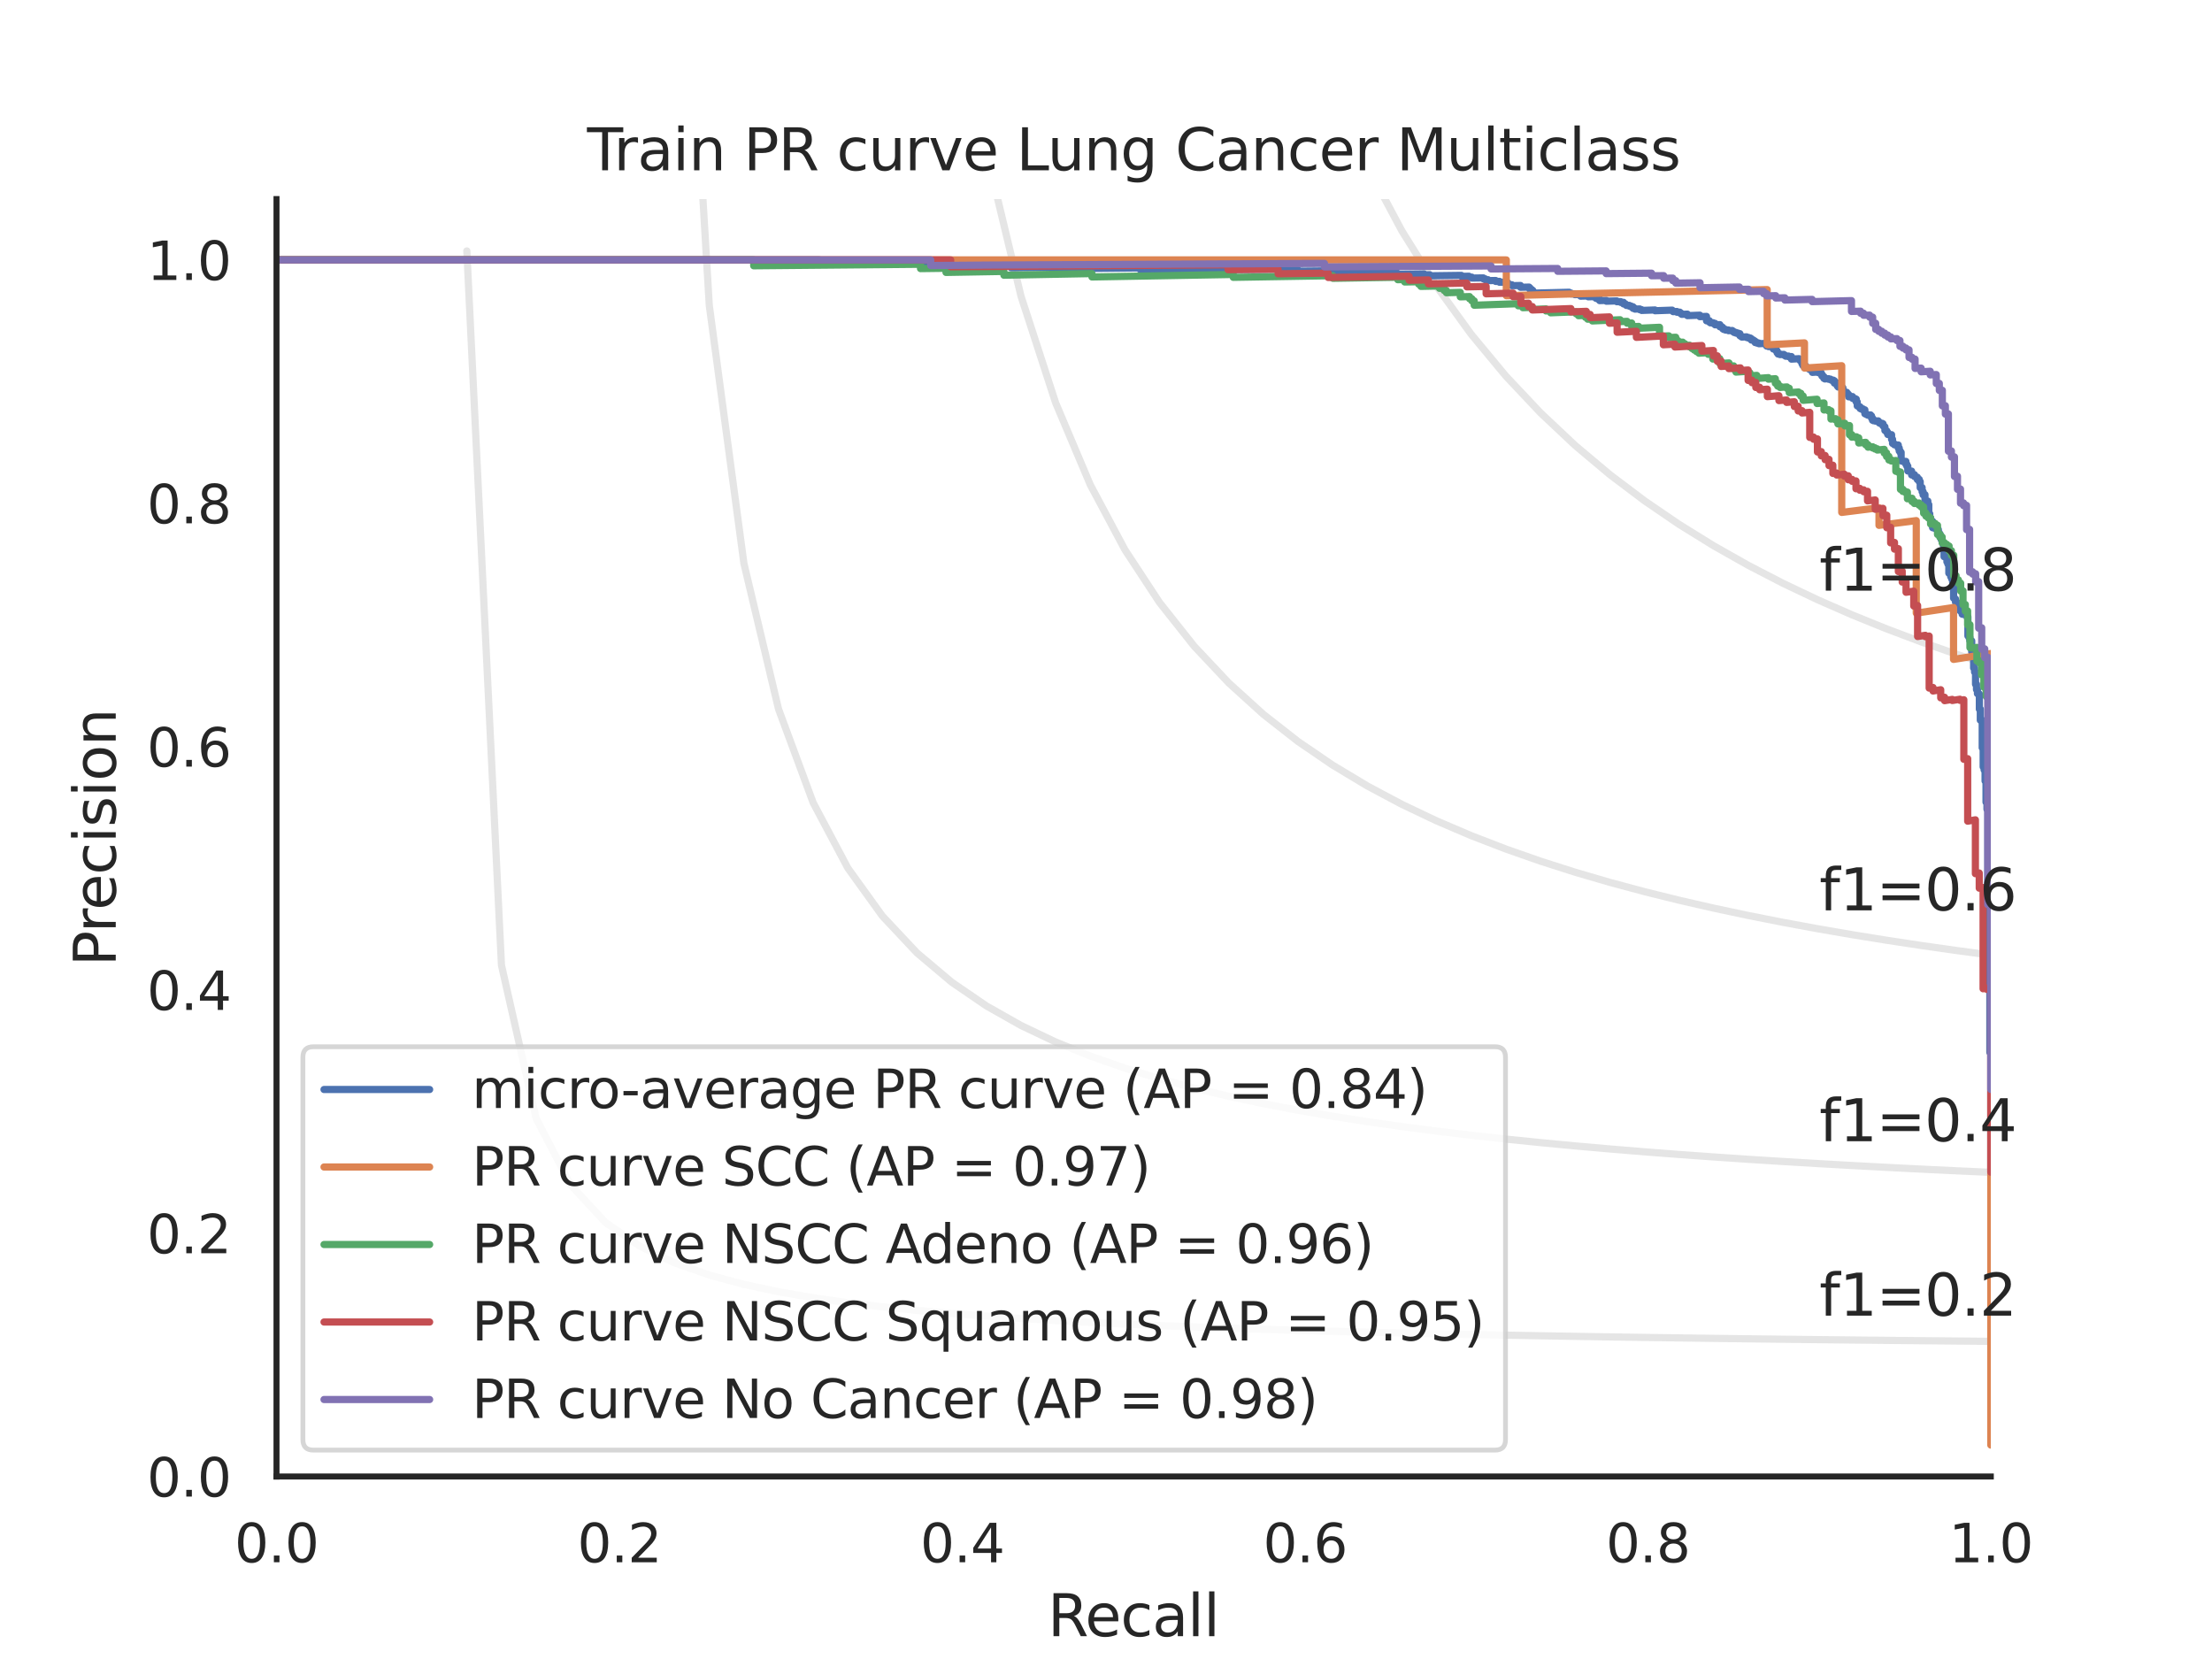 <?xml version="1.0" encoding="utf-8" standalone="no"?>
<!DOCTYPE svg PUBLIC "-//W3C//DTD SVG 1.1//EN"
  "http://www.w3.org/Graphics/SVG/1.1/DTD/svg11.dtd">
<svg xmlns:xlink="http://www.w3.org/1999/xlink" width="460.8pt" height="345.6pt" viewBox="0 0 460.8 345.6" xmlns="http://www.w3.org/2000/svg" version="1.1">
 <defs>
  <style type="text/css">*{stroke-linejoin: round; stroke-linecap: butt}</style>
 </defs>
 <g id="figure_1">
  <g id="patch_1">
   <path d="M 0 345.6 
L 460.8 345.6 
L 460.8 0 
L 0 0 
z
" style="fill: #ffffff"/>
  </g>
  <g id="axes_1">
   <g id="patch_2">
    <path d="M 57.6 307.584 
L 414.72 307.584 
L 414.72 41.472 
L 57.6 41.472 
z
" style="fill: #ffffff"/>
   </g>
   <g id="matplotlib.axis_1">
    <g id="xtick_1">
     <g id="text_1">
      <!-- 0.0 -->
      <g style="fill: #262626" transform="translate(48.853 325.442) scale(0.11 -0.11)">
       <defs>
        <path id="DejaVuSans-30" d="M 2034 4250 
Q 1547 4250 1301 3770 
Q 1056 3291 1056 2328 
Q 1056 1369 1301 889 
Q 1547 409 2034 409 
Q 2525 409 2770 889 
Q 3016 1369 3016 2328 
Q 3016 3291 2770 3770 
Q 2525 4250 2034 4250 
z
M 2034 4750 
Q 2819 4750 3233 4129 
Q 3647 3509 3647 2328 
Q 3647 1150 3233 529 
Q 2819 -91 2034 -91 
Q 1250 -91 836 529 
Q 422 1150 422 2328 
Q 422 3509 836 4129 
Q 1250 4750 2034 4750 
z
" transform="scale(0.016)"/>
        <path id="DejaVuSans-2e" d="M 684 794 
L 1344 794 
L 1344 0 
L 684 0 
L 684 794 
z
" transform="scale(0.016)"/>
       </defs>
       <use xlink:href="#DejaVuSans-30"/>
       <use xlink:href="#DejaVuSans-2e" x="63.623"/>
       <use xlink:href="#DejaVuSans-30" x="95.41"/>
      </g>
     </g>
    </g>
    <g id="xtick_2">
     <g id="text_2">
      <!-- 0.2 -->
      <g style="fill: #262626" transform="translate(120.277 325.442) scale(0.11 -0.11)">
       <defs>
        <path id="DejaVuSans-32" d="M 1228 531 
L 3431 531 
L 3431 0 
L 469 0 
L 469 531 
Q 828 903 1448 1529 
Q 2069 2156 2228 2338 
Q 2531 2678 2651 2914 
Q 2772 3150 2772 3378 
Q 2772 3750 2511 3984 
Q 2250 4219 1831 4219 
Q 1534 4219 1204 4116 
Q 875 4013 500 3803 
L 500 4441 
Q 881 4594 1212 4672 
Q 1544 4750 1819 4750 
Q 2544 4750 2975 4387 
Q 3406 4025 3406 3419 
Q 3406 3131 3298 2873 
Q 3191 2616 2906 2266 
Q 2828 2175 2409 1742 
Q 1991 1309 1228 531 
z
" transform="scale(0.016)"/>
       </defs>
       <use xlink:href="#DejaVuSans-30"/>
       <use xlink:href="#DejaVuSans-2e" x="63.623"/>
       <use xlink:href="#DejaVuSans-32" x="95.41"/>
      </g>
     </g>
    </g>
    <g id="xtick_3">
     <g id="text_3">
      <!-- 0.4 -->
      <g style="fill: #262626" transform="translate(191.701 325.442) scale(0.11 -0.11)">
       <defs>
        <path id="DejaVuSans-34" d="M 2419 4116 
L 825 1625 
L 2419 1625 
L 2419 4116 
z
M 2253 4666 
L 3047 4666 
L 3047 1625 
L 3713 1625 
L 3713 1100 
L 3047 1100 
L 3047 0 
L 2419 0 
L 2419 1100 
L 313 1100 
L 313 1709 
L 2253 4666 
z
" transform="scale(0.016)"/>
       </defs>
       <use xlink:href="#DejaVuSans-30"/>
       <use xlink:href="#DejaVuSans-2e" x="63.623"/>
       <use xlink:href="#DejaVuSans-34" x="95.41"/>
      </g>
     </g>
    </g>
    <g id="xtick_4">
     <g id="text_4">
      <!-- 0.6 -->
      <g style="fill: #262626" transform="translate(263.125 325.442) scale(0.11 -0.11)">
       <defs>
        <path id="DejaVuSans-36" d="M 2113 2584 
Q 1688 2584 1439 2293 
Q 1191 2003 1191 1497 
Q 1191 994 1439 701 
Q 1688 409 2113 409 
Q 2538 409 2786 701 
Q 3034 994 3034 1497 
Q 3034 2003 2786 2293 
Q 2538 2584 2113 2584 
z
M 3366 4563 
L 3366 3988 
Q 3128 4100 2886 4159 
Q 2644 4219 2406 4219 
Q 1781 4219 1451 3797 
Q 1122 3375 1075 2522 
Q 1259 2794 1537 2939 
Q 1816 3084 2150 3084 
Q 2853 3084 3261 2657 
Q 3669 2231 3669 1497 
Q 3669 778 3244 343 
Q 2819 -91 2113 -91 
Q 1303 -91 875 529 
Q 447 1150 447 2328 
Q 447 3434 972 4092 
Q 1497 4750 2381 4750 
Q 2619 4750 2861 4703 
Q 3103 4656 3366 4563 
z
" transform="scale(0.016)"/>
       </defs>
       <use xlink:href="#DejaVuSans-30"/>
       <use xlink:href="#DejaVuSans-2e" x="63.623"/>
       <use xlink:href="#DejaVuSans-36" x="95.41"/>
      </g>
     </g>
    </g>
    <g id="xtick_5">
     <g id="text_5">
      <!-- 0.8 -->
      <g style="fill: #262626" transform="translate(334.549 325.442) scale(0.11 -0.11)">
       <defs>
        <path id="DejaVuSans-38" d="M 2034 2216 
Q 1584 2216 1326 1975 
Q 1069 1734 1069 1313 
Q 1069 891 1326 650 
Q 1584 409 2034 409 
Q 2484 409 2743 651 
Q 3003 894 3003 1313 
Q 3003 1734 2745 1975 
Q 2488 2216 2034 2216 
z
M 1403 2484 
Q 997 2584 770 2862 
Q 544 3141 544 3541 
Q 544 4100 942 4425 
Q 1341 4750 2034 4750 
Q 2731 4750 3128 4425 
Q 3525 4100 3525 3541 
Q 3525 3141 3298 2862 
Q 3072 2584 2669 2484 
Q 3125 2378 3379 2068 
Q 3634 1759 3634 1313 
Q 3634 634 3220 271 
Q 2806 -91 2034 -91 
Q 1263 -91 848 271 
Q 434 634 434 1313 
Q 434 1759 690 2068 
Q 947 2378 1403 2484 
z
M 1172 3481 
Q 1172 3119 1398 2916 
Q 1625 2713 2034 2713 
Q 2441 2713 2670 2916 
Q 2900 3119 2900 3481 
Q 2900 3844 2670 4047 
Q 2441 4250 2034 4250 
Q 1625 4250 1398 4047 
Q 1172 3844 1172 3481 
z
" transform="scale(0.016)"/>
       </defs>
       <use xlink:href="#DejaVuSans-30"/>
       <use xlink:href="#DejaVuSans-2e" x="63.623"/>
       <use xlink:href="#DejaVuSans-38" x="95.41"/>
      </g>
     </g>
    </g>
    <g id="xtick_6">
     <g id="text_6">
      <!-- 1.0 -->
      <g style="fill: #262626" transform="translate(405.973 325.442) scale(0.11 -0.11)">
       <defs>
        <path id="DejaVuSans-31" d="M 794 531 
L 1825 531 
L 1825 4091 
L 703 3866 
L 703 4441 
L 1819 4666 
L 2450 4666 
L 2450 531 
L 3481 531 
L 3481 0 
L 794 0 
L 794 531 
z
" transform="scale(0.016)"/>
       </defs>
       <use xlink:href="#DejaVuSans-31"/>
       <use xlink:href="#DejaVuSans-2e" x="63.623"/>
       <use xlink:href="#DejaVuSans-30" x="95.41"/>
      </g>
     </g>
    </g>
    <g id="text_7">
     <!-- Recall -->
     <g style="fill: #262626" transform="translate(218.259 340.848) scale(0.12 -0.12)">
      <defs>
       <path id="DejaVuSans-52" d="M 2841 2188 
Q 3044 2119 3236 1894 
Q 3428 1669 3622 1275 
L 4263 0 
L 3584 0 
L 2988 1197 
Q 2756 1666 2539 1819 
Q 2322 1972 1947 1972 
L 1259 1972 
L 1259 0 
L 628 0 
L 628 4666 
L 2053 4666 
Q 2853 4666 3247 4331 
Q 3641 3997 3641 3322 
Q 3641 2881 3436 2590 
Q 3231 2300 2841 2188 
z
M 1259 4147 
L 1259 2491 
L 2053 2491 
Q 2509 2491 2742 2702 
Q 2975 2913 2975 3322 
Q 2975 3731 2742 3939 
Q 2509 4147 2053 4147 
L 1259 4147 
z
" transform="scale(0.016)"/>
       <path id="DejaVuSans-65" d="M 3597 1894 
L 3597 1613 
L 953 1613 
Q 991 1019 1311 708 
Q 1631 397 2203 397 
Q 2534 397 2845 478 
Q 3156 559 3463 722 
L 3463 178 
Q 3153 47 2828 -22 
Q 2503 -91 2169 -91 
Q 1331 -91 842 396 
Q 353 884 353 1716 
Q 353 2575 817 3079 
Q 1281 3584 2069 3584 
Q 2775 3584 3186 3129 
Q 3597 2675 3597 1894 
z
M 3022 2063 
Q 3016 2534 2758 2815 
Q 2500 3097 2075 3097 
Q 1594 3097 1305 2825 
Q 1016 2553 972 2059 
L 3022 2063 
z
" transform="scale(0.016)"/>
       <path id="DejaVuSans-63" d="M 3122 3366 
L 3122 2828 
Q 2878 2963 2633 3030 
Q 2388 3097 2138 3097 
Q 1578 3097 1268 2742 
Q 959 2388 959 1747 
Q 959 1106 1268 751 
Q 1578 397 2138 397 
Q 2388 397 2633 464 
Q 2878 531 3122 666 
L 3122 134 
Q 2881 22 2623 -34 
Q 2366 -91 2075 -91 
Q 1284 -91 818 406 
Q 353 903 353 1747 
Q 353 2603 823 3093 
Q 1294 3584 2113 3584 
Q 2378 3584 2631 3529 
Q 2884 3475 3122 3366 
z
" transform="scale(0.016)"/>
       <path id="DejaVuSans-61" d="M 2194 1759 
Q 1497 1759 1228 1600 
Q 959 1441 959 1056 
Q 959 750 1161 570 
Q 1363 391 1709 391 
Q 2188 391 2477 730 
Q 2766 1069 2766 1631 
L 2766 1759 
L 2194 1759 
z
M 3341 1997 
L 3341 0 
L 2766 0 
L 2766 531 
Q 2569 213 2275 61 
Q 1981 -91 1556 -91 
Q 1019 -91 701 211 
Q 384 513 384 1019 
Q 384 1609 779 1909 
Q 1175 2209 1959 2209 
L 2766 2209 
L 2766 2266 
Q 2766 2663 2505 2880 
Q 2244 3097 1772 3097 
Q 1472 3097 1187 3025 
Q 903 2953 641 2809 
L 641 3341 
Q 956 3463 1253 3523 
Q 1550 3584 1831 3584 
Q 2591 3584 2966 3190 
Q 3341 2797 3341 1997 
z
" transform="scale(0.016)"/>
       <path id="DejaVuSans-6c" d="M 603 4863 
L 1178 4863 
L 1178 0 
L 603 0 
L 603 4863 
z
" transform="scale(0.016)"/>
      </defs>
      <use xlink:href="#DejaVuSans-52"/>
      <use xlink:href="#DejaVuSans-65" x="64.982"/>
      <use xlink:href="#DejaVuSans-63" x="126.506"/>
      <use xlink:href="#DejaVuSans-61" x="181.486"/>
      <use xlink:href="#DejaVuSans-6c" x="242.766"/>
      <use xlink:href="#DejaVuSans-6c" x="270.549"/>
     </g>
    </g>
   </g>
   <g id="matplotlib.axis_2">
    <g id="ytick_1">
     <g id="text_8">
      <!-- 0.0 -->
      <g style="fill: #262626" transform="translate(30.607 311.763) scale(0.11 -0.11)">
       <use xlink:href="#DejaVuSans-30"/>
       <use xlink:href="#DejaVuSans-2e" x="63.623"/>
       <use xlink:href="#DejaVuSans-30" x="95.41"/>
      </g>
     </g>
    </g>
    <g id="ytick_2">
     <g id="text_9">
      <!-- 0.2 -->
      <g style="fill: #262626" transform="translate(30.607 261.075) scale(0.11 -0.11)">
       <use xlink:href="#DejaVuSans-30"/>
       <use xlink:href="#DejaVuSans-2e" x="63.623"/>
       <use xlink:href="#DejaVuSans-32" x="95.41"/>
      </g>
     </g>
    </g>
    <g id="ytick_3">
     <g id="text_10">
      <!-- 0.4 -->
      <g style="fill: #262626" transform="translate(30.607 210.387) scale(0.11 -0.11)">
       <use xlink:href="#DejaVuSans-30"/>
       <use xlink:href="#DejaVuSans-2e" x="63.623"/>
       <use xlink:href="#DejaVuSans-34" x="95.41"/>
      </g>
     </g>
    </g>
    <g id="ytick_4">
     <g id="text_11">
      <!-- 0.6 -->
      <g style="fill: #262626" transform="translate(30.607 159.699) scale(0.11 -0.11)">
       <use xlink:href="#DejaVuSans-30"/>
       <use xlink:href="#DejaVuSans-2e" x="63.623"/>
       <use xlink:href="#DejaVuSans-36" x="95.41"/>
      </g>
     </g>
    </g>
    <g id="ytick_5">
     <g id="text_12">
      <!-- 0.8 -->
      <g style="fill: #262626" transform="translate(30.607 109.011) scale(0.11 -0.11)">
       <use xlink:href="#DejaVuSans-30"/>
       <use xlink:href="#DejaVuSans-2e" x="63.623"/>
       <use xlink:href="#DejaVuSans-38" x="95.41"/>
      </g>
     </g>
    </g>
    <g id="ytick_6">
     <g id="text_13">
      <!-- 1.0 -->
      <g style="fill: #262626" transform="translate(30.607 58.323) scale(0.11 -0.11)">
       <use xlink:href="#DejaVuSans-31"/>
       <use xlink:href="#DejaVuSans-2e" x="63.623"/>
       <use xlink:href="#DejaVuSans-30" x="95.41"/>
      </g>
     </g>
    </g>
    <g id="text_14">
     <!-- Precision -->
     <g style="fill: #262626" transform="translate(24.111 201.296) rotate(-90) scale(0.12 -0.12)">
      <defs>
       <path id="DejaVuSans-50" d="M 1259 4147 
L 1259 2394 
L 2053 2394 
Q 2494 2394 2734 2622 
Q 2975 2850 2975 3272 
Q 2975 3691 2734 3919 
Q 2494 4147 2053 4147 
L 1259 4147 
z
M 628 4666 
L 2053 4666 
Q 2838 4666 3239 4311 
Q 3641 3956 3641 3272 
Q 3641 2581 3239 2228 
Q 2838 1875 2053 1875 
L 1259 1875 
L 1259 0 
L 628 0 
L 628 4666 
z
" transform="scale(0.016)"/>
       <path id="DejaVuSans-72" d="M 2631 2963 
Q 2534 3019 2420 3045 
Q 2306 3072 2169 3072 
Q 1681 3072 1420 2755 
Q 1159 2438 1159 1844 
L 1159 0 
L 581 0 
L 581 3500 
L 1159 3500 
L 1159 2956 
Q 1341 3275 1631 3429 
Q 1922 3584 2338 3584 
Q 2397 3584 2469 3576 
Q 2541 3569 2628 3553 
L 2631 2963 
z
" transform="scale(0.016)"/>
       <path id="DejaVuSans-69" d="M 603 3500 
L 1178 3500 
L 1178 0 
L 603 0 
L 603 3500 
z
M 603 4863 
L 1178 4863 
L 1178 4134 
L 603 4134 
L 603 4863 
z
" transform="scale(0.016)"/>
       <path id="DejaVuSans-73" d="M 2834 3397 
L 2834 2853 
Q 2591 2978 2328 3040 
Q 2066 3103 1784 3103 
Q 1356 3103 1142 2972 
Q 928 2841 928 2578 
Q 928 2378 1081 2264 
Q 1234 2150 1697 2047 
L 1894 2003 
Q 2506 1872 2764 1633 
Q 3022 1394 3022 966 
Q 3022 478 2636 193 
Q 2250 -91 1575 -91 
Q 1294 -91 989 -36 
Q 684 19 347 128 
L 347 722 
Q 666 556 975 473 
Q 1284 391 1588 391 
Q 1994 391 2212 530 
Q 2431 669 2431 922 
Q 2431 1156 2273 1281 
Q 2116 1406 1581 1522 
L 1381 1569 
Q 847 1681 609 1914 
Q 372 2147 372 2553 
Q 372 3047 722 3315 
Q 1072 3584 1716 3584 
Q 2034 3584 2315 3537 
Q 2597 3491 2834 3397 
z
" transform="scale(0.016)"/>
       <path id="DejaVuSans-6f" d="M 1959 3097 
Q 1497 3097 1228 2736 
Q 959 2375 959 1747 
Q 959 1119 1226 758 
Q 1494 397 1959 397 
Q 2419 397 2687 759 
Q 2956 1122 2956 1747 
Q 2956 2369 2687 2733 
Q 2419 3097 1959 3097 
z
M 1959 3584 
Q 2709 3584 3137 3096 
Q 3566 2609 3566 1747 
Q 3566 888 3137 398 
Q 2709 -91 1959 -91 
Q 1206 -91 779 398 
Q 353 888 353 1747 
Q 353 2609 779 3096 
Q 1206 3584 1959 3584 
z
" transform="scale(0.016)"/>
       <path id="DejaVuSans-6e" d="M 3513 2113 
L 3513 0 
L 2938 0 
L 2938 2094 
Q 2938 2591 2744 2837 
Q 2550 3084 2163 3084 
Q 1697 3084 1428 2787 
Q 1159 2491 1159 1978 
L 1159 0 
L 581 0 
L 581 3500 
L 1159 3500 
L 1159 2956 
Q 1366 3272 1645 3428 
Q 1925 3584 2291 3584 
Q 2894 3584 3203 3211 
Q 3513 2838 3513 2113 
z
" transform="scale(0.016)"/>
      </defs>
      <use xlink:href="#DejaVuSans-50"/>
      <use xlink:href="#DejaVuSans-72" x="58.553"/>
      <use xlink:href="#DejaVuSans-65" x="97.416"/>
      <use xlink:href="#DejaVuSans-63" x="158.939"/>
      <use xlink:href="#DejaVuSans-69" x="213.92"/>
      <use xlink:href="#DejaVuSans-73" x="241.703"/>
      <use xlink:href="#DejaVuSans-69" x="293.803"/>
      <use xlink:href="#DejaVuSans-6f" x="321.586"/>
      <use xlink:href="#DejaVuSans-6e" x="382.768"/>
     </g>
    </g>
   </g>
   <g id="line2d_1">
    <path d="M 97.248 52.267 
L 104.463 201.073 
L 111.678 232.96 
L 118.893 246.859 
L 126.109 254.643 
L 133.324 259.62 
L 140.539 263.076 
L 147.755 265.615 
L 154.97 267.561 
L 162.185 269.099 
L 169.4 270.345 
L 176.616 271.375 
L 183.831 272.241 
L 191.046 272.979 
L 198.262 273.616 
L 205.477 274.171 
L 212.692 274.658 
L 219.907 275.091 
L 227.123 275.476 
L 234.338 275.822 
L 241.553 276.135 
L 248.769 276.418 
L 255.984 276.676 
L 263.199 276.912 
L 270.414 277.129 
L 277.63 277.33 
L 284.845 277.515 
L 292.06 277.686 
L 299.275 277.846 
L 306.491 277.994 
L 313.706 278.133 
L 320.921 278.264 
L 328.137 278.386 
L 335.352 278.501 
L 342.567 278.609 
L 349.782 278.711 
L 356.998 278.808 
L 364.213 278.899 
L 371.428 278.986 
L 378.644 279.068 
L 385.859 279.146 
L 393.074 279.221 
L 400.289 279.292 
L 407.505 279.359 
L 414.72 279.424 
" clip-path="url(#pbfed4f00bf)" style="fill: none; stroke: #808080; stroke-opacity: 0.2; stroke-width: 1.5; stroke-linecap: round"/>
   </g>
   <g id="line2d_2">
    <path d="M 143.905 -1 
L 147.755 63.611 
L 154.97 117.362 
L 162.185 147.722 
L 169.4 167.231 
L 176.616 180.825 
L 183.831 190.84 
L 191.046 198.524 
L 198.262 204.607 
L 205.477 209.542 
L 212.692 213.626 
L 219.907 217.061 
L 227.123 219.991 
L 234.338 222.519 
L 241.553 224.724 
L 248.769 226.662 
L 255.984 228.38 
L 263.199 229.914 
L 270.414 231.291 
L 277.63 232.534 
L 284.845 233.662 
L 292.06 234.69 
L 299.275 235.631 
L 306.491 236.496 
L 313.706 237.293 
L 320.921 238.03 
L 328.137 238.714 
L 335.352 239.349 
L 342.567 239.942 
L 349.782 240.496 
L 356.998 241.015 
L 364.213 241.503 
L 371.428 241.961 
L 378.644 242.393 
L 385.859 242.8 
L 393.074 243.185 
L 400.289 243.55 
L 407.505 243.896 
L 414.72 244.224 
" clip-path="url(#pbfed4f00bf)" style="fill: none; stroke: #808080; stroke-opacity: 0.2; stroke-width: 1.5; stroke-linecap: round"/>
   </g>
   <g id="line2d_3">
    <path d="M 200.009 -1 
L 205.477 31.611 
L 212.692 61.693 
L 219.907 83.907 
L 227.123 100.983 
L 234.338 114.518 
L 241.553 125.511 
L 248.769 134.616 
L 255.984 142.281 
L 263.199 148.823 
L 270.414 154.471 
L 277.63 159.398 
L 284.845 163.732 
L 292.06 167.575 
L 299.275 171.006 
L 306.491 174.088 
L 313.706 176.871 
L 320.921 179.398 
L 328.137 181.701 
L 335.352 183.809 
L 342.567 185.746 
L 349.782 187.532 
L 356.998 189.184 
L 364.213 190.716 
L 371.428 192.142 
L 378.644 193.471 
L 385.859 194.714 
L 393.074 195.878 
L 400.289 196.971 
L 407.505 197.998 
L 414.72 198.967 
" clip-path="url(#pbfed4f00bf)" style="fill: none; stroke: #808080; stroke-opacity: 0.2; stroke-width: 1.5; stroke-linecap: round"/>
   </g>
   <g id="line2d_4">
    <path d="M 270.344 -1 
L 270.414 -0.768 
L 277.63 18.581 
L 284.845 34.622 
L 292.06 48.136 
L 299.275 59.676 
L 306.491 69.647 
L 313.706 78.346 
L 320.921 86.004 
L 328.137 92.796 
L 335.352 98.862 
L 342.567 104.312 
L 349.782 109.235 
L 356.998 113.705 
L 364.213 117.78 
L 371.428 121.512 
L 378.644 124.941 
L 385.859 128.104 
L 393.074 131.029 
L 400.289 133.744 
L 407.505 136.269 
L 414.72 138.624 
" clip-path="url(#pbfed4f00bf)" style="fill: none; stroke: #808080; stroke-opacity: 0.2; stroke-width: 1.5; stroke-linecap: round"/>
   </g>
   <g id="line2d_5">
    <path d="M 414.72 243.583 
L 414.72 219.202 
L 414.521 219.234 
L 414.521 219.131 
L 414.521 184.43 
L 414.323 184.465 
L 414.323 184.365 
L 414.323 183.795 
L 414.124 183.83 
L 414.124 183.729 
L 414.124 168.541 
L 413.925 168.576 
L 413.925 168.491 
L 413.925 167.071 
L 413.726 167.106 
L 413.726 167.019 
L 413.726 162.669 
L 413.528 162.703 
L 413.528 162.611 
L 413.528 160.354 
L 413.329 160.388 
L 413.329 160.293 
L 413.329 159.716 
L 413.13 159.751 
L 413.13 159.654 
L 413.13 155.741 
L 412.931 155.775 
L 412.931 155.673 
L 412.931 150.021 
L 412.534 150.033 
L 412.534 149.978 
L 412.534 147.696 
L 412.335 147.729 
L 412.335 147.672 
L 412.335 144.56 
L 412.136 144.593 
L 412.136 144.534 
L 412.136 144.475 
L 411.938 144.508 
L 411.938 144.449 
L 411.938 143.62 
L 411.739 143.653 
L 411.739 143.593 
L 411.739 142.515 
L 411.54 142.547 
L 411.54 142.486 
L 411.54 139.973 
L 411.342 140.005 
L 411.342 139.943 
L 411.342 139.129 
L 411.143 139.16 
L 411.143 139.098 
L 411.143 136.735 
L 410.944 136.767 
L 410.944 136.702 
L 410.944 135.79 
L 410.745 135.821 
L 410.745 135.755 
L 410.745 133.497 
L 410.547 133.528 
L 410.547 133.46 
L 410.547 133.393 
L 410.348 133.424 
L 410.348 133.356 
L 410.348 132.747 
L 410.149 132.777 
L 410.149 132.709 
L 410.149 132.437 
L 409.95 132.467 
L 409.95 132.399 
L 409.95 128.489 
L 409.752 128.519 
L 409.752 128.447 
L 409.752 128.161 
L 409.553 128.191 
L 409.553 128.119 
L 409.553 127.975 
L 408.957 127.992 
L 408.957 127.92 
L 408.758 127.95 
L 408.758 127.878 
L 408.758 127.444 
L 408.559 127.473 
L 408.559 127.401 
L 408.559 127.256 
L 408.361 127.285 
L 408.361 127.212 
L 408.361 125.894 
L 408.162 125.923 
L 408.162 125.849 
L 408.162 125.701 
L 407.764 125.759 
L 407.764 125.685 
L 407.764 125.537 
L 407.566 125.566 
L 407.566 125.492 
L 407.566 125.418 
L 407.367 125.447 
L 407.367 125.372 
L 407.367 124.775 
L 407.168 124.804 
L 407.168 124.729 
L 407.168 124.579 
L 406.969 124.608 
L 406.969 124.532 
L 406.969 121.318 
L 406.771 121.346 
L 406.771 121.268 
L 406.771 120.564 
L 406.572 120.592 
L 406.572 120.514 
L 406.572 120.12 
L 406.373 120.147 
L 406.373 120.068 
L 406.373 119.434 
L 405.976 119.409 
L 405.976 117.477 
L 405.777 117.504 
L 405.777 117.423 
L 405.777 117.015 
L 405.578 117.042 
L 405.578 116.96 
L 405.578 116.137 
L 405.38 116.164 
L 405.38 116.081 
L 405.38 115.916 
L 404.982 115.969 
L 404.982 115.886 
L 404.982 113.45 
L 404.783 113.476 
L 404.783 113.391 
L 404.783 112.879 
L 404.585 112.905 
L 404.585 112.819 
L 404.585 112.389 
L 404.386 112.415 
L 404.386 112.329 
L 404.386 111.897 
L 404.187 111.922 
L 404.187 111.836 
L 404.187 111.314 
L 403.989 111.34 
L 403.989 111.252 
L 403.989 110.99 
L 403.79 111.016 
L 403.79 110.928 
L 403.79 110.313 
L 403.392 110.275 
L 403.392 110.098 
L 402.995 110.06 
L 402.995 109.971 
L 402.597 109.933 
L 402.597 108.592 
L 402.399 108.616 
L 402.399 108.526 
L 402.399 108.436 
L 402.2 108.461 
L 402.2 108.371 
L 402.2 107.918 
L 402.001 107.942 
L 402.001 107.852 
L 402.001 107.031 
L 401.802 107.055 
L 401.802 106.963 
L 401.802 105.113 
L 401.604 105.136 
L 401.604 105.043 
L 401.604 104.386 
L 401.008 104.456 
L 401.008 104.362 
L 401.008 103.033 
L 400.61 103.078 
L 400.61 102.983 
L 400.61 102.407 
L 400.411 102.43 
L 400.411 102.333 
L 400.411 101.559 
L 400.014 101.604 
L 400.014 101.507 
L 400.014 100.333 
L 399.815 100.355 
L 399.815 100.257 
L 399.815 99.862 
L 399.418 99.906 
L 399.418 99.807 
L 399.418 99.41 
L 399.02 99.354 
L 399.02 99.254 
L 398.822 99.275 
L 398.822 99.176 
L 398.822 98.876 
L 398.225 98.94 
L 398.225 98.84 
L 398.225 98.136 
L 397.43 98.119 
L 397.43 97.102 
L 397.232 97.123 
L 397.232 97.021 
L 397.232 96.713 
L 397.033 96.734 
L 397.033 96.631 
L 397.033 96.116 
L 396.238 96.094 
L 396.238 95.991 
L 396.039 96.011 
L 396.039 95.908 
L 396.039 94.233 
L 395.841 94.253 
L 395.841 94.148 
L 395.841 93.936 
L 395.642 93.956 
L 395.642 93.85 
L 395.642 93.319 
L 395.443 93.338 
L 395.443 93.232 
L 395.443 92.697 
L 394.648 92.667 
L 394.648 92.452 
L 394.251 92.382 
L 394.251 91.516 
L 394.052 91.535 
L 394.052 91.426 
L 394.052 90.551 
L 393.257 90.515 
L 393.257 90.074 
L 393.058 90.092 
L 393.058 89.981 
L 393.058 89.76 
L 392.661 89.685 
L 392.661 88.904 
L 392.462 88.922 
L 392.462 88.698 
L 392.263 88.716 
L 392.263 88.266 
L 392.065 88.283 
L 392.065 88.171 
L 391.667 88.206 
L 391.667 88.093 
L 391.468 88.11 
L 391.468 87.884 
L 391.27 87.901 
L 391.27 87.674 
L 390.674 87.726 
L 390.674 87.612 
L 390.276 87.647 
L 390.276 87.533 
L 390.077 87.55 
L 390.077 87.093 
L 389.879 87.11 
L 389.879 86.65 
L 389.68 86.667 
L 389.68 86.436 
L 389.084 86.487 
L 389.084 86.371 
L 388.885 86.388 
L 388.885 86.272 
L 388.686 86.289 
L 388.686 86.173 
L 388.487 86.19 
L 388.487 85.374 
L 388.09 85.406 
L 388.09 85.172 
L 387.693 85.205 
L 387.693 85.087 
L 387.494 85.104 
L 387.494 84.75 
L 387.295 84.766 
L 387.295 84.648 
L 387.096 84.664 
L 387.096 84.546 
L 386.898 84.562 
L 386.898 83.73 
L 386.699 83.746 
L 386.699 83.147 
L 386.5 83.163 
L 386.5 83.043 
L 386.103 83.074 
L 386.103 82.953 
L 385.904 82.969 
L 385.904 82.607 
L 385.109 82.668 
L 385.109 82.182 
L 384.91 82.198 
L 384.91 81.954 
L 384.712 81.969 
L 384.712 81.725 
L 384.314 81.755 
L 384.314 81.632 
L 384.115 81.647 
L 384.115 81.402 
L 383.917 81.416 
L 383.917 80.8 
L 383.718 80.815 
L 383.718 80.567 
L 382.923 80.625 
L 382.923 80.376 
L 382.724 80.391 
L 382.724 79.767 
L 382.128 79.809 
L 382.128 79.306 
L 381.929 79.32 
L 381.929 79.194 
L 381.532 79.222 
L 381.532 79.096 
L 381.333 79.109 
L 381.333 78.983 
L 380.936 79.01 
L 380.936 78.884 
L 380.141 78.939 
L 380.141 78.811 
L 379.942 78.825 
L 379.942 78.443 
L 379.743 78.456 
L 379.743 78.328 
L 379.545 78.342 
L 379.545 77.957 
L 379.346 77.97 
L 379.346 77.584 
L 378.75 77.624 
L 378.75 77.495 
L 377.557 77.574 
L 377.557 77.184 
L 377.359 77.197 
L 377.359 76.936 
L 376.961 76.962 
L 376.961 76.832 
L 376.762 76.844 
L 376.762 76.714 
L 376.564 76.726 
L 376.564 76.595 
L 376.365 76.608 
L 376.365 76.477 
L 376.166 76.489 
L 376.166 76.226 
L 375.967 76.239 
L 375.967 76.107 
L 375.57 76.132 
L 375.57 75.735 
L 375.371 75.747 
L 375.371 75.082 
L 374.974 75.106 
L 374.974 74.839 
L 374.775 74.851 
L 374.775 74.717 
L 373.185 74.812 
L 373.185 74.272 
L 372.589 74.307 
L 372.589 74.172 
L 371.993 74.207 
L 371.993 74.071 
L 371.794 74.082 
L 371.794 73.946 
L 371.595 73.958 
L 371.595 73.821 
L 370.8 73.868 
L 370.8 73.731 
L 370.403 73.754 
L 370.403 73.479 
L 370.204 73.491 
L 370.204 73.077 
L 370.005 73.089 
L 370.005 72.812 
L 369.807 72.823 
L 369.807 72.685 
L 369.409 72.707 
L 369.409 72.29 
L 369.211 72.3 
L 369.211 72.161 
L 368.416 72.204 
L 368.416 72.064 
L 368.018 72.085 
L 368.018 71.664 
L 367.621 71.685 
L 367.621 71.544 
L 366.428 71.607 
L 366.428 71.465 
L 366.031 71.486 
L 366.031 71.344 
L 365.633 71.365 
L 365.633 71.081 
L 365.435 71.091 
L 365.435 70.948 
L 365.236 70.958 
L 365.236 70.816 
L 364.838 70.836 
L 364.838 70.549 
L 364.64 70.559 
L 364.64 70.416 
L 364.242 70.435 
L 364.242 70.292 
L 363.845 70.311 
L 363.845 70.167 
L 362.851 70.216 
L 362.851 70.071 
L 362.652 70.081 
L 362.652 69.936 
L 362.454 69.945 
L 362.454 69.509 
L 362.056 69.528 
L 362.056 69.381 
L 361.659 69.4 
L 361.659 69.254 
L 361.261 69.272 
L 361.261 69.126 
L 361.063 69.135 
L 361.063 68.988 
L 360.864 68.997 
L 360.864 68.85 
L 360.069 68.886 
L 360.069 68.738 
L 359.473 68.766 
L 359.473 68.617 
L 359.075 68.635 
L 359.075 68.487 
L 358.877 68.496 
L 358.877 68.198 
L 358.678 68.206 
L 358.678 68.057 
L 358.28 68.074 
L 358.28 67.625 
L 357.287 67.667 
L 357.287 67.366 
L 356.889 67.382 
L 356.889 67.231 
L 356.293 67.256 
L 356.293 67.104 
L 356.094 67.112 
L 356.094 66.808 
L 355.498 66.832 
L 355.498 65.913 
L 354.107 65.966 
L 354.107 65.657 
L 351.523 65.753 
L 351.523 65.441 
L 350.331 65.485 
L 350.331 65.328 
L 350.132 65.335 
L 350.132 65.177 
L 349.934 65.185 
L 349.934 65.027 
L 349.337 65.048 
L 349.337 64.89 
L 348.543 64.918 
L 348.543 64.759 
L 348.344 64.766 
L 348.344 64.607 
L 344.767 64.732 
L 344.767 64.571 
L 341.984 64.669 
L 341.984 64.506 
L 341.587 64.52 
L 341.587 64.356 
L 340.593 64.391 
L 340.593 64.227 
L 340.196 64.241 
L 340.196 63.911 
L 339.798 63.925 
L 339.798 63.76 
L 339.401 63.773 
L 339.401 63.607 
L 338.805 63.626 
L 338.805 63.46 
L 338.606 63.467 
L 338.606 63.3 
L 338.208 63.313 
L 338.208 62.979 
L 337.612 62.997 
L 337.612 62.829 
L 336.817 62.853 
L 336.817 62.685 
L 334.631 62.75 
L 334.631 62.58 
L 333.24 62.621 
L 333.24 62.28 
L 332.843 62.291 
L 332.843 62.119 
L 332.445 62.131 
L 332.445 61.786 
L 330.855 61.829 
L 330.855 61.656 
L 329.266 61.699 
L 329.266 61.349 
L 328.073 61.38 
L 328.073 61.204 
L 327.278 61.224 
L 327.278 61.048 
L 326.881 61.058 
L 326.881 60.881 
L 319.528 61.065 
L 319.528 60.882 
L 319.329 60.887 
L 319.329 60.522 
L 319.13 60.527 
L 319.13 60.344 
L 318.733 60.353 
L 318.733 59.985 
L 318.534 59.99 
L 318.534 59.805 
L 316.746 59.844 
L 316.746 59.472 
L 314.957 59.508 
L 314.957 59.32 
L 314.162 59.336 
L 314.162 58.959 
L 313.566 58.97 
L 313.566 58.78 
L 312.373 58.801 
L 312.373 58.611 
L 311.578 58.624 
L 311.578 58.433 
L 309.989 58.46 
L 309.989 58.267 
L 309.392 58.276 
L 309.392 58.082 
L 308.995 58.089 
L 308.995 57.894 
L 306.61 57.93 
L 306.61 57.733 
L 306.014 57.742 
L 306.014 57.545 
L 304.424 57.566 
L 304.424 57.367 
L 297.866 57.454 
L 297.866 57.25 
L 296.674 57.265 
L 296.674 57.059 
L 291.109 57.128 
L 291.109 56.917 
L 289.321 56.939 
L 289.321 56.726 
L 285.147 56.773 
L 285.147 56.556 
L 283.955 56.568 
L 283.955 56.35 
L 270.441 56.488 
L 270.441 56.256 
L 268.255 56.278 
L 268.255 56.042 
L 243.811 56.29 
L 243.811 56.023 
L 237.452 56.089 
L 237.452 55.813 
L 223.938 55.948 
L 223.938 55.649 
L 210.623 55.779 
L 210.623 55.454 
L 208.636 55.471 
L 208.636 55.14 
L 206.648 55.154 
L 206.648 54.818 
L 176.441 54.989 
L 176.441 54.567 
L 170.678 54.589 
L 170.678 54.144 
L 57.6 54.144 
L 57.6 54.144 
" clip-path="url(#pbfed4f00bf)" style="fill: none; stroke: #4c72b0; stroke-width: 1.5; stroke-linecap: round"/>
   </g>
   <g id="line2d_6">
    <path d="M 414.72 301.031 
L 414.72 136.139 
L 406.957 137.363 
L 406.957 126.555 
L 399.193 127.723 
L 399.193 108.453 
L 391.43 109.44 
L 391.43 105.771 
L 383.666 106.745 
L 383.666 76.182 
L 375.903 76.672 
L 375.903 71.424 
L 368.139 71.826 
L 368.139 60.325 
L 329.322 61.184 
L 313.795 61.598 
L 313.795 54.144 
L 57.6 54.144 
L 57.6 54.144 
" clip-path="url(#pbfed4f00bf)" style="fill: none; stroke: #dd8452; stroke-width: 1.5; stroke-linecap: round"/>
   </g>
   <g id="line2d_7">
    <path d="M 414.72 202.162 
L 414.72 154.11 
L 414.237 154.192 
L 414.237 145.004 
L 413.755 145.083 
L 413.755 143.082 
L 413.272 143.16 
L 413.272 140.513 
L 412.79 140.59 
L 412.79 138.01 
L 412.307 138.086 
L 412.307 137.622 
L 411.824 137.698 
L 411.824 134.859 
L 410.859 135.009 
L 410.859 134.848 
L 410.377 134.924 
L 410.377 130.127 
L 409.894 130.2 
L 409.894 127.261 
L 409.411 127.333 
L 409.411 125.915 
L 408.929 125.985 
L 408.929 123.08 
L 408.446 123.149 
L 408.446 121.472 
L 407.964 121.54 
L 407.964 120.785 
L 407.481 120.852 
L 407.481 119.899 
L 406.998 119.966 
L 406.998 115.648 
L 406.516 115.713 
L 406.516 114.703 
L 406.033 114.767 
L 406.033 113.745 
L 405.551 113.809 
L 405.551 113.397 
L 405.068 113.46 
L 405.068 113.046 
L 404.586 113.109 
L 404.586 111.855 
L 404.103 111.917 
L 404.103 111.284 
L 403.62 111.346 
L 403.62 109.42 
L 403.138 109.48 
L 403.138 109.047 
L 402.173 109.167 
L 402.173 107.853 
L 401.69 107.912 
L 401.69 107.47 
L 401.207 107.529 
L 401.207 106.862 
L 400.725 106.92 
L 400.725 105.571 
L 400.242 105.628 
L 400.242 105.174 
L 399.76 105.232 
L 399.76 104.775 
L 398.794 104.889 
L 398.794 104.43 
L 398.312 104.487 
L 398.312 103.793 
L 397.347 103.906 
L 397.347 102.502 
L 396.864 102.557 
L 396.864 102.321 
L 396.381 102.377 
L 396.381 101.902 
L 395.899 101.957 
L 395.899 98.324 
L 395.416 98.376 
L 395.416 98.129 
L 394.934 98.181 
L 394.934 95.93 
L 393.968 96.03 
L 393.968 95.776 
L 393.486 95.826 
L 393.486 95.061 
L 393.003 95.11 
L 393.003 94.338 
L 392.521 94.387 
L 392.521 93.609 
L 391.073 93.754 
L 391.073 93.492 
L 390.59 93.54 
L 390.59 93.278 
L 390.108 93.326 
L 390.108 93.063 
L 389.142 93.159 
L 389.142 92.629 
L 388.66 92.677 
L 388.66 92.144 
L 387.212 92.286 
L 387.212 91.21 
L 386.73 91.256 
L 386.73 90.985 
L 385.764 91.077 
L 385.764 90.532 
L 385.282 90.578 
L 385.282 88.645 
L 384.317 88.733 
L 384.317 88.174 
L 382.869 88.305 
L 382.869 87.457 
L 382.386 87.5 
L 382.386 87.216 
L 381.421 87.301 
L 381.421 85.576 
L 380.938 85.617 
L 380.938 85.326 
L 379.973 85.408 
L 379.973 83.941 
L 378.525 84.059 
L 378.525 83.166 
L 375.63 83.4 
L 375.63 82.494 
L 375.147 82.532 
L 375.147 81.923 
L 374.665 81.961 
L 374.665 81.654 
L 372.734 81.805 
L 372.734 80.877 
L 372.252 80.913 
L 372.252 80.602 
L 370.804 80.712 
L 370.804 80.398 
L 370.321 80.434 
L 370.321 79.804 
L 369.839 79.84 
L 369.839 78.887 
L 368.391 78.991 
L 368.391 78.67 
L 365.978 78.844 
L 365.978 78.196 
L 364.53 78.298 
L 364.53 77.644 
L 364.048 77.678 
L 364.048 77.349 
L 361.635 77.516 
L 361.635 76.851 
L 361.152 76.884 
L 361.152 76.214 
L 360.187 76.278 
L 360.187 75.603 
L 358.256 75.729 
L 358.256 74.703 
L 356.809 74.795 
L 356.809 73.755 
L 355.843 73.814 
L 355.843 73.465 
L 353.913 73.581 
L 353.913 73.228 
L 353.43 73.257 
L 353.43 72.903 
L 352.948 72.932 
L 352.948 72.576 
L 352.465 72.604 
L 352.465 72.247 
L 351.983 72.274 
L 351.983 71.916 
L 351.018 71.97 
L 351.018 71.609 
L 350.535 71.636 
L 350.535 71.274 
L 349.57 71.326 
L 349.57 70.962 
L 349.087 70.988 
L 349.087 70.254 
L 347.639 70.329 
L 347.639 69.959 
L 345.709 70.059 
L 345.709 68.179 
L 341.366 68.382 
L 341.366 67.998 
L 339.918 68.065 
L 339.918 67.288 
L 338.953 67.331 
L 338.953 66.94 
L 337.505 67.003 
L 337.505 66.608 
L 331.714 66.858 
L 331.714 66.455 
L 330.749 66.497 
L 330.749 66.091 
L 330.266 66.111 
L 330.266 65.703 
L 328.818 65.762 
L 328.818 65.351 
L 328.336 65.37 
L 328.336 64.956 
L 323.027 65.163 
L 323.027 64.741 
L 322.062 64.778 
L 322.062 64.353 
L 319.166 64.461 
L 319.166 64.03 
L 317.236 64.101 
L 317.236 63.665 
L 316.271 63.699 
L 316.271 63.261 
L 307.101 63.583 
L 307.101 62.671 
L 306.619 62.687 
L 306.619 62.227 
L 306.136 62.243 
L 306.136 61.781 
L 304.206 61.839 
L 304.206 60.902 
L 301.31 60.981 
L 301.31 60.504 
L 300.828 60.517 
L 300.828 60.038 
L 299.862 60.061 
L 299.862 59.578 
L 296.002 59.664 
L 296.002 59.173 
L 295.519 59.183 
L 295.519 58.688 
L 292.624 58.743 
L 292.624 58.24 
L 291.176 58.265 
L 291.176 57.757 
L 277.663 57.976 
L 277.663 57.435 
L 256.912 57.773 
L 256.912 57.176 
L 227.473 57.694 
L 227.473 56.992 
L 209.135 57.332 
L 209.135 56.542 
L 197.07 56.748 
L 197.07 55.886 
L 191.761 55.954 
L 191.761 55.052 
L 157.014 55.368 
L 157.014 54.144 
L 57.6 54.144 
L 57.6 54.144 
" clip-path="url(#pbfed4f00bf)" style="fill: none; stroke: #55a868; stroke-width: 1.5; stroke-linecap: round"/>
   </g>
   <g id="line2d_8">
    <path d="M 414.72 244.188 
L 414.72 205.98 
L 413.917 206.117 
L 413.917 206.025 
L 413.917 205.841 
L 413.115 205.979 
L 413.115 205.887 
L 413.115 184.88 
L 412.312 185.023 
L 412.312 181.86 
L 411.51 182.003 
L 411.51 170.782 
L 409.905 171.068 
L 409.905 158.041 
L 409.102 158.181 
L 409.102 145.767 
L 408.3 145.9 
L 408.3 145.664 
L 406.695 145.932 
L 406.695 145.695 
L 405.09 145.965 
L 405.09 145.247 
L 404.287 145.382 
L 404.287 143.683 
L 402.682 143.952 
L 402.682 143.211 
L 401.88 143.346 
L 401.88 132.502 
L 401.077 132.629 
L 401.077 132.346 
L 399.472 132.599 
L 399.472 126.129 
L 398.67 126.251 
L 398.67 123.146 
L 397.065 123.383 
L 397.065 121.14 
L 396.262 121.257 
L 396.262 118.957 
L 395.46 119.071 
L 395.46 114.29 
L 394.657 114.399 
L 394.657 112.987 
L 393.855 113.094 
L 393.855 109.835 
L 393.052 109.939 
L 393.052 107.323 
L 392.25 107.424 
L 392.25 105.896 
L 390.644 106.094 
L 390.644 104.146 
L 389.039 104.34 
L 389.039 102.347 
L 388.237 102.442 
L 388.237 102.038 
L 387.434 102.133 
L 387.434 101.727 
L 386.632 101.821 
L 386.632 100.178 
L 385.829 100.27 
L 385.829 99.855 
L 385.027 99.946 
L 385.027 99.109 
L 384.224 99.2 
L 384.224 98.778 
L 382.619 98.96 
L 382.619 98.535 
L 381.817 98.625 
L 381.817 96.905 
L 381.014 96.994 
L 381.014 95.683 
L 380.212 95.769 
L 380.212 94.885 
L 379.409 94.97 
L 379.409 94.077 
L 378.607 94.161 
L 378.607 91.43 
L 377.804 91.51 
L 377.804 91.047 
L 377.002 91.127 
L 377.002 85.894 
L 375.397 86.034 
L 375.397 85.544 
L 374.594 85.613 
L 374.594 84.625 
L 373.792 84.693 
L 373.792 83.693 
L 372.187 83.826 
L 372.187 83.321 
L 370.582 83.453 
L 370.582 82.432 
L 368.174 82.627 
L 368.174 81.068 
L 366.569 81.193 
L 366.569 80.667 
L 365.766 80.729 
L 365.766 79.666 
L 364.964 79.726 
L 364.964 79.19 
L 364.161 79.249 
L 364.161 77.074 
L 362.556 77.184 
L 362.556 76.631 
L 360.149 76.794 
L 360.149 76.236 
L 358.544 76.343 
L 358.544 75.212 
L 357.741 75.264 
L 357.741 74.12 
L 356.939 74.169 
L 356.939 73.011 
L 354.531 73.152 
L 354.531 71.974 
L 348.914 72.293 
L 348.914 71.69 
L 346.506 71.826 
L 346.506 69.984 
L 340.888 70.278 
L 340.888 69.012 
L 336.876 69.213 
L 336.876 67.265 
L 335.271 67.337 
L 335.271 66.013 
L 331.258 66.179 
L 331.258 65.503 
L 330.456 65.535 
L 330.456 64.853 
L 327.246 64.975 
L 327.246 64.282 
L 319.22 64.58 
L 319.22 63.863 
L 318.418 63.892 
L 318.418 63.169 
L 316.813 63.222 
L 316.813 61.755 
L 315.208 61.801 
L 315.208 61.056 
L 309.59 61.206 
L 309.59 59.671 
L 305.578 59.758 
L 305.578 58.971 
L 297.553 59.13 
L 297.553 58.312 
L 293.54 58.382 
L 293.54 57.546 
L 276.687 57.804 
L 276.687 56.899 
L 266.254 57.035 
L 266.254 56.079 
L 255.822 56.18 
L 255.822 55.166 
L 200.448 55.56 
L 198.04 55.584 
L 198.04 54.144 
L 57.6 54.144 
L 57.6 54.144 
" clip-path="url(#pbfed4f00bf)" style="fill: none; stroke: #c44e52; stroke-width: 1.5; stroke-linecap: round"/>
   </g>
   <g id="line2d_9">
    <path d="M 414.72 226.95 
L 414.72 188.343 
L 414.089 188.455 
L 414.089 188.355 
L 414.089 136.912 
L 413.458 137.011 
L 413.458 135.159 
L 412.827 135.257 
L 412.827 130.773 
L 412.196 130.868 
L 412.196 121.153 
L 411.565 121.241 
L 411.565 119.515 
L 410.934 119.602 
L 410.934 119.103 
L 410.303 119.189 
L 410.303 110.268 
L 409.672 110.346 
L 409.672 105.267 
L 409.041 105.34 
L 409.041 104.759 
L 408.41 104.832 
L 408.41 101.872 
L 407.78 101.942 
L 407.78 99.2 
L 407.149 99.267 
L 407.149 95.17 
L 406.518 95.232 
L 406.518 93.937 
L 405.887 93.998 
L 405.887 86.225 
L 405.256 86.276 
L 405.256 84.508 
L 404.625 84.557 
L 404.625 81.298 
L 403.994 81.342 
L 403.994 79.861 
L 403.363 79.903 
L 403.363 78.022 
L 402.101 78.101 
L 402.101 77.337 
L 400.208 77.454 
L 400.208 76.681 
L 398.946 76.757 
L 398.946 74.798 
L 398.315 74.833 
L 398.315 74.436 
L 397.684 74.471 
L 397.684 72.869 
L 397.053 72.901 
L 397.053 72.497 
L 396.422 72.528 
L 396.422 72.122 
L 395.791 72.153 
L 395.791 70.922 
L 395.16 70.952 
L 395.16 70.538 
L 393.899 70.595 
L 393.899 70.179 
L 393.268 70.207 
L 393.268 69.788 
L 392.637 69.816 
L 392.637 69.395 
L 392.006 69.422 
L 392.006 68.999 
L 391.375 69.026 
L 391.375 68.6 
L 390.744 68.626 
L 390.744 67.339 
L 390.113 67.363 
L 390.113 66.06 
L 389.482 66.081 
L 389.482 65.643 
L 388.22 65.685 
L 388.22 65.244 
L 387.589 65.264 
L 387.589 64.82 
L 385.696 64.879 
L 385.696 62.623 
L 377.494 62.833 
L 377.494 62.366 
L 371.815 62.51 
L 371.815 62.033 
L 369.922 62.079 
L 369.922 61.598 
L 368.029 61.642 
L 368.029 61.156 
L 367.398 61.17 
L 367.398 60.681 
L 364.244 60.747 
L 364.244 60.251 
L 362.351 60.288 
L 362.351 59.787 
L 354.148 59.94 
L 354.148 58.906 
L 349.101 58.987 
L 349.101 58.458 
L 348.47 58.467 
L 348.47 57.935 
L 346.577 57.959 
L 346.577 57.421 
L 344.053 57.45 
L 344.053 56.905 
L 334.589 56.998 
L 334.589 56.432 
L 324.494 56.518 
L 324.494 55.929 
L 310.613 56.026 
L 310.613 55.402 
L 275.91 55.601 
L 275.91 54.874 
L 205.874 55.218 
L 193.886 55.312 
L 193.886 54.144 
L 57.6 54.144 
L 57.6 54.144 
" clip-path="url(#pbfed4f00bf)" style="fill: none; stroke: #8172b3; stroke-width: 1.5; stroke-linecap: round"/>
   </g>
   <g id="patch_3">
    <path d="M 57.6 307.584 
L 57.6 41.472 
" style="fill: none; stroke: #262626; stroke-width: 1.25; stroke-linejoin: miter; stroke-linecap: square"/>
   </g>
   <g id="patch_4">
    <path d="M 57.6 307.584 
L 414.72 307.584 
" style="fill: none; stroke: #262626; stroke-width: 1.25; stroke-linejoin: miter; stroke-linecap: square"/>
   </g>
   <g id="text_15">
    <!-- f1=0.2 -->
    <g style="fill: #262626" transform="translate(379.008 274.077) scale(0.12 -0.12)">
     <defs>
      <path id="DejaVuSans-66" d="M 2375 4863 
L 2375 4384 
L 1825 4384 
Q 1516 4384 1395 4259 
Q 1275 4134 1275 3809 
L 1275 3500 
L 2222 3500 
L 2222 3053 
L 1275 3053 
L 1275 0 
L 697 0 
L 697 3053 
L 147 3053 
L 147 3500 
L 697 3500 
L 697 3744 
Q 697 4328 969 4595 
Q 1241 4863 1831 4863 
L 2375 4863 
z
" transform="scale(0.016)"/>
      <path id="DejaVuSans-3d" d="M 678 2906 
L 4684 2906 
L 4684 2381 
L 678 2381 
L 678 2906 
z
M 678 1631 
L 4684 1631 
L 4684 1100 
L 678 1100 
L 678 1631 
z
" transform="scale(0.016)"/>
     </defs>
     <use xlink:href="#DejaVuSans-66"/>
     <use xlink:href="#DejaVuSans-31" x="35.205"/>
     <use xlink:href="#DejaVuSans-3d" x="98.828"/>
     <use xlink:href="#DejaVuSans-30" x="182.617"/>
     <use xlink:href="#DejaVuSans-2e" x="246.24"/>
     <use xlink:href="#DejaVuSans-32" x="278.027"/>
    </g>
   </g>
   <g id="text_16">
    <!-- f1=0.4 -->
    <g style="fill: #262626" transform="translate(379.008 237.731) scale(0.12 -0.12)">
     <use xlink:href="#DejaVuSans-66"/>
     <use xlink:href="#DejaVuSans-31" x="35.205"/>
     <use xlink:href="#DejaVuSans-3d" x="98.828"/>
     <use xlink:href="#DejaVuSans-30" x="182.617"/>
     <use xlink:href="#DejaVuSans-2e" x="246.24"/>
     <use xlink:href="#DejaVuSans-34" x="278.027"/>
    </g>
   </g>
   <g id="text_17">
    <!-- f1=0.6 -->
    <g style="fill: #262626" transform="translate(379.008 189.645) scale(0.12 -0.12)">
     <use xlink:href="#DejaVuSans-66"/>
     <use xlink:href="#DejaVuSans-31" x="35.205"/>
     <use xlink:href="#DejaVuSans-3d" x="98.828"/>
     <use xlink:href="#DejaVuSans-30" x="182.617"/>
     <use xlink:href="#DejaVuSans-2e" x="246.24"/>
     <use xlink:href="#DejaVuSans-36" x="278.027"/>
    </g>
   </g>
   <g id="text_18">
    <!-- f1=0.8 -->
    <g style="fill: #262626" transform="translate(379.008 123.035) scale(0.12 -0.12)">
     <use xlink:href="#DejaVuSans-66"/>
     <use xlink:href="#DejaVuSans-31" x="35.205"/>
     <use xlink:href="#DejaVuSans-3d" x="98.828"/>
     <use xlink:href="#DejaVuSans-30" x="182.617"/>
     <use xlink:href="#DejaVuSans-2e" x="246.24"/>
     <use xlink:href="#DejaVuSans-38" x="278.027"/>
    </g>
   </g>
   <g id="text_19">
    <!-- Train PR curve Lung Cancer Multiclass -->
    <g style="fill: #262626" transform="translate(122.297 35.472) scale(0.12 -0.12)">
     <defs>
      <path id="DejaVuSans-54" d="M -19 4666 
L 3928 4666 
L 3928 4134 
L 2272 4134 
L 2272 0 
L 1638 0 
L 1638 4134 
L -19 4134 
L -19 4666 
z
" transform="scale(0.016)"/>
      <path id="DejaVuSans-20" transform="scale(0.016)"/>
      <path id="DejaVuSans-75" d="M 544 1381 
L 544 3500 
L 1119 3500 
L 1119 1403 
Q 1119 906 1312 657 
Q 1506 409 1894 409 
Q 2359 409 2629 706 
Q 2900 1003 2900 1516 
L 2900 3500 
L 3475 3500 
L 3475 0 
L 2900 0 
L 2900 538 
Q 2691 219 2414 64 
Q 2138 -91 1772 -91 
Q 1169 -91 856 284 
Q 544 659 544 1381 
z
M 1991 3584 
L 1991 3584 
z
" transform="scale(0.016)"/>
      <path id="DejaVuSans-76" d="M 191 3500 
L 800 3500 
L 1894 563 
L 2988 3500 
L 3597 3500 
L 2284 0 
L 1503 0 
L 191 3500 
z
" transform="scale(0.016)"/>
      <path id="DejaVuSans-4c" d="M 628 4666 
L 1259 4666 
L 1259 531 
L 3531 531 
L 3531 0 
L 628 0 
L 628 4666 
z
" transform="scale(0.016)"/>
      <path id="DejaVuSans-67" d="M 2906 1791 
Q 2906 2416 2648 2759 
Q 2391 3103 1925 3103 
Q 1463 3103 1205 2759 
Q 947 2416 947 1791 
Q 947 1169 1205 825 
Q 1463 481 1925 481 
Q 2391 481 2648 825 
Q 2906 1169 2906 1791 
z
M 3481 434 
Q 3481 -459 3084 -895 
Q 2688 -1331 1869 -1331 
Q 1566 -1331 1297 -1286 
Q 1028 -1241 775 -1147 
L 775 -588 
Q 1028 -725 1275 -790 
Q 1522 -856 1778 -856 
Q 2344 -856 2625 -561 
Q 2906 -266 2906 331 
L 2906 616 
Q 2728 306 2450 153 
Q 2172 0 1784 0 
Q 1141 0 747 490 
Q 353 981 353 1791 
Q 353 2603 747 3093 
Q 1141 3584 1784 3584 
Q 2172 3584 2450 3431 
Q 2728 3278 2906 2969 
L 2906 3500 
L 3481 3500 
L 3481 434 
z
" transform="scale(0.016)"/>
      <path id="DejaVuSans-43" d="M 4122 4306 
L 4122 3641 
Q 3803 3938 3442 4084 
Q 3081 4231 2675 4231 
Q 1875 4231 1450 3742 
Q 1025 3253 1025 2328 
Q 1025 1406 1450 917 
Q 1875 428 2675 428 
Q 3081 428 3442 575 
Q 3803 722 4122 1019 
L 4122 359 
Q 3791 134 3420 21 
Q 3050 -91 2638 -91 
Q 1578 -91 968 557 
Q 359 1206 359 2328 
Q 359 3453 968 4101 
Q 1578 4750 2638 4750 
Q 3056 4750 3426 4639 
Q 3797 4528 4122 4306 
z
" transform="scale(0.016)"/>
      <path id="DejaVuSans-4d" d="M 628 4666 
L 1569 4666 
L 2759 1491 
L 3956 4666 
L 4897 4666 
L 4897 0 
L 4281 0 
L 4281 4097 
L 3078 897 
L 2444 897 
L 1241 4097 
L 1241 0 
L 628 0 
L 628 4666 
z
" transform="scale(0.016)"/>
      <path id="DejaVuSans-74" d="M 1172 4494 
L 1172 3500 
L 2356 3500 
L 2356 3053 
L 1172 3053 
L 1172 1153 
Q 1172 725 1289 603 
Q 1406 481 1766 481 
L 2356 481 
L 2356 0 
L 1766 0 
Q 1100 0 847 248 
Q 594 497 594 1153 
L 594 3053 
L 172 3053 
L 172 3500 
L 594 3500 
L 594 4494 
L 1172 4494 
z
" transform="scale(0.016)"/>
     </defs>
     <use xlink:href="#DejaVuSans-54"/>
     <use xlink:href="#DejaVuSans-72" x="46.334"/>
     <use xlink:href="#DejaVuSans-61" x="87.447"/>
     <use xlink:href="#DejaVuSans-69" x="148.727"/>
     <use xlink:href="#DejaVuSans-6e" x="176.51"/>
     <use xlink:href="#DejaVuSans-20" x="239.889"/>
     <use xlink:href="#DejaVuSans-50" x="271.676"/>
     <use xlink:href="#DejaVuSans-52" x="331.979"/>
     <use xlink:href="#DejaVuSans-20" x="401.461"/>
     <use xlink:href="#DejaVuSans-63" x="433.248"/>
     <use xlink:href="#DejaVuSans-75" x="488.229"/>
     <use xlink:href="#DejaVuSans-72" x="551.607"/>
     <use xlink:href="#DejaVuSans-76" x="592.721"/>
     <use xlink:href="#DejaVuSans-65" x="651.9"/>
     <use xlink:href="#DejaVuSans-20" x="713.424"/>
     <use xlink:href="#DejaVuSans-4c" x="745.211"/>
     <use xlink:href="#DejaVuSans-75" x="799.174"/>
     <use xlink:href="#DejaVuSans-6e" x="862.553"/>
     <use xlink:href="#DejaVuSans-67" x="925.932"/>
     <use xlink:href="#DejaVuSans-20" x="989.408"/>
     <use xlink:href="#DejaVuSans-43" x="1021.195"/>
     <use xlink:href="#DejaVuSans-61" x="1091.02"/>
     <use xlink:href="#DejaVuSans-6e" x="1152.299"/>
     <use xlink:href="#DejaVuSans-63" x="1215.678"/>
     <use xlink:href="#DejaVuSans-65" x="1270.658"/>
     <use xlink:href="#DejaVuSans-72" x="1332.182"/>
     <use xlink:href="#DejaVuSans-20" x="1373.295"/>
     <use xlink:href="#DejaVuSans-4d" x="1405.082"/>
     <use xlink:href="#DejaVuSans-75" x="1491.361"/>
     <use xlink:href="#DejaVuSans-6c" x="1554.74"/>
     <use xlink:href="#DejaVuSans-74" x="1582.523"/>
     <use xlink:href="#DejaVuSans-69" x="1621.732"/>
     <use xlink:href="#DejaVuSans-63" x="1649.516"/>
     <use xlink:href="#DejaVuSans-6c" x="1704.496"/>
     <use xlink:href="#DejaVuSans-61" x="1732.279"/>
     <use xlink:href="#DejaVuSans-73" x="1793.559"/>
     <use xlink:href="#DejaVuSans-73" x="1845.658"/>
    </g>
   </g>
   <g id="legend_1">
    <g id="patch_5">
     <path d="M 65.3 302.084 
L 311.423 302.084 
Q 313.623 302.084 313.623 299.884 
L 313.623 220.254 
Q 313.623 218.054 311.423 218.054 
L 65.3 218.054 
Q 63.1 218.054 63.1 220.254 
L 63.1 299.884 
Q 63.1 302.084 65.3 302.084 
z
" style="fill: #ffffff; opacity: 0.8; stroke: #cccccc; stroke-linejoin: miter"/>
    </g>
    <g id="line2d_10">
     <path d="M 67.5 226.963 
L 78.5 226.963 
L 89.5 226.963 
" style="fill: none; stroke: #4c72b0; stroke-width: 1.5; stroke-linecap: round"/>
    </g>
    <g id="text_20">
     <!-- micro-average PR curve (AP = 0.84) -->
     <g style="fill: #262626" transform="translate(98.3 230.813) scale(0.11 -0.11)">
      <defs>
       <path id="DejaVuSans-6d" d="M 3328 2828 
Q 3544 3216 3844 3400 
Q 4144 3584 4550 3584 
Q 5097 3584 5394 3201 
Q 5691 2819 5691 2113 
L 5691 0 
L 5113 0 
L 5113 2094 
Q 5113 2597 4934 2840 
Q 4756 3084 4391 3084 
Q 3944 3084 3684 2787 
Q 3425 2491 3425 1978 
L 3425 0 
L 2847 0 
L 2847 2094 
Q 2847 2600 2669 2842 
Q 2491 3084 2119 3084 
Q 1678 3084 1418 2786 
Q 1159 2488 1159 1978 
L 1159 0 
L 581 0 
L 581 3500 
L 1159 3500 
L 1159 2956 
Q 1356 3278 1631 3431 
Q 1906 3584 2284 3584 
Q 2666 3584 2933 3390 
Q 3200 3197 3328 2828 
z
" transform="scale(0.016)"/>
       <path id="DejaVuSans-2d" d="M 313 2009 
L 1997 2009 
L 1997 1497 
L 313 1497 
L 313 2009 
z
" transform="scale(0.016)"/>
       <path id="DejaVuSans-28" d="M 1984 4856 
Q 1566 4138 1362 3434 
Q 1159 2731 1159 2009 
Q 1159 1288 1364 580 
Q 1569 -128 1984 -844 
L 1484 -844 
Q 1016 -109 783 600 
Q 550 1309 550 2009 
Q 550 2706 781 3412 
Q 1013 4119 1484 4856 
L 1984 4856 
z
" transform="scale(0.016)"/>
       <path id="DejaVuSans-41" d="M 2188 4044 
L 1331 1722 
L 3047 1722 
L 2188 4044 
z
M 1831 4666 
L 2547 4666 
L 4325 0 
L 3669 0 
L 3244 1197 
L 1141 1197 
L 716 0 
L 50 0 
L 1831 4666 
z
" transform="scale(0.016)"/>
       <path id="DejaVuSans-29" d="M 513 4856 
L 1013 4856 
Q 1481 4119 1714 3412 
Q 1947 2706 1947 2009 
Q 1947 1309 1714 600 
Q 1481 -109 1013 -844 
L 513 -844 
Q 928 -128 1133 580 
Q 1338 1288 1338 2009 
Q 1338 2731 1133 3434 
Q 928 4138 513 4856 
z
" transform="scale(0.016)"/>
      </defs>
      <use xlink:href="#DejaVuSans-6d"/>
      <use xlink:href="#DejaVuSans-69" x="97.412"/>
      <use xlink:href="#DejaVuSans-63" x="125.195"/>
      <use xlink:href="#DejaVuSans-72" x="180.176"/>
      <use xlink:href="#DejaVuSans-6f" x="219.039"/>
      <use xlink:href="#DejaVuSans-2d" x="282.096"/>
      <use xlink:href="#DejaVuSans-61" x="318.18"/>
      <use xlink:href="#DejaVuSans-76" x="379.459"/>
      <use xlink:href="#DejaVuSans-65" x="438.639"/>
      <use xlink:href="#DejaVuSans-72" x="500.162"/>
      <use xlink:href="#DejaVuSans-61" x="541.275"/>
      <use xlink:href="#DejaVuSans-67" x="602.555"/>
      <use xlink:href="#DejaVuSans-65" x="666.031"/>
      <use xlink:href="#DejaVuSans-20" x="727.555"/>
      <use xlink:href="#DejaVuSans-50" x="759.342"/>
      <use xlink:href="#DejaVuSans-52" x="819.645"/>
      <use xlink:href="#DejaVuSans-20" x="889.127"/>
      <use xlink:href="#DejaVuSans-63" x="920.914"/>
      <use xlink:href="#DejaVuSans-75" x="975.895"/>
      <use xlink:href="#DejaVuSans-72" x="1039.273"/>
      <use xlink:href="#DejaVuSans-76" x="1080.387"/>
      <use xlink:href="#DejaVuSans-65" x="1139.566"/>
      <use xlink:href="#DejaVuSans-20" x="1201.09"/>
      <use xlink:href="#DejaVuSans-28" x="1232.877"/>
      <use xlink:href="#DejaVuSans-41" x="1271.891"/>
      <use xlink:href="#DejaVuSans-50" x="1340.299"/>
      <use xlink:href="#DejaVuSans-20" x="1400.602"/>
      <use xlink:href="#DejaVuSans-3d" x="1432.389"/>
      <use xlink:href="#DejaVuSans-20" x="1516.178"/>
      <use xlink:href="#DejaVuSans-30" x="1547.965"/>
      <use xlink:href="#DejaVuSans-2e" x="1611.588"/>
      <use xlink:href="#DejaVuSans-38" x="1643.375"/>
      <use xlink:href="#DejaVuSans-34" x="1706.998"/>
      <use xlink:href="#DejaVuSans-29" x="1770.621"/>
     </g>
    </g>
    <g id="line2d_11">
     <path d="M 67.5 243.109 
L 78.5 243.109 
L 89.5 243.109 
" style="fill: none; stroke: #dd8452; stroke-width: 1.5; stroke-linecap: round"/>
    </g>
    <g id="text_21">
     <!-- PR curve SCC (AP = 0.97) -->
     <g style="fill: #262626" transform="translate(98.3 246.959) scale(0.11 -0.11)">
      <defs>
       <path id="DejaVuSans-53" d="M 3425 4513 
L 3425 3897 
Q 3066 4069 2747 4153 
Q 2428 4238 2131 4238 
Q 1616 4238 1336 4038 
Q 1056 3838 1056 3469 
Q 1056 3159 1242 3001 
Q 1428 2844 1947 2747 
L 2328 2669 
Q 3034 2534 3370 2195 
Q 3706 1856 3706 1288 
Q 3706 609 3251 259 
Q 2797 -91 1919 -91 
Q 1588 -91 1214 -16 
Q 841 59 441 206 
L 441 856 
Q 825 641 1194 531 
Q 1563 422 1919 422 
Q 2459 422 2753 634 
Q 3047 847 3047 1241 
Q 3047 1584 2836 1778 
Q 2625 1972 2144 2069 
L 1759 2144 
Q 1053 2284 737 2584 
Q 422 2884 422 3419 
Q 422 4038 858 4394 
Q 1294 4750 2059 4750 
Q 2388 4750 2728 4690 
Q 3069 4631 3425 4513 
z
" transform="scale(0.016)"/>
       <path id="DejaVuSans-39" d="M 703 97 
L 703 672 
Q 941 559 1184 500 
Q 1428 441 1663 441 
Q 2288 441 2617 861 
Q 2947 1281 2994 2138 
Q 2813 1869 2534 1725 
Q 2256 1581 1919 1581 
Q 1219 1581 811 2004 
Q 403 2428 403 3163 
Q 403 3881 828 4315 
Q 1253 4750 1959 4750 
Q 2769 4750 3195 4129 
Q 3622 3509 3622 2328 
Q 3622 1225 3098 567 
Q 2575 -91 1691 -91 
Q 1453 -91 1209 -44 
Q 966 3 703 97 
z
M 1959 2075 
Q 2384 2075 2632 2365 
Q 2881 2656 2881 3163 
Q 2881 3666 2632 3958 
Q 2384 4250 1959 4250 
Q 1534 4250 1286 3958 
Q 1038 3666 1038 3163 
Q 1038 2656 1286 2365 
Q 1534 2075 1959 2075 
z
" transform="scale(0.016)"/>
       <path id="DejaVuSans-37" d="M 525 4666 
L 3525 4666 
L 3525 4397 
L 1831 0 
L 1172 0 
L 2766 4134 
L 525 4134 
L 525 4666 
z
" transform="scale(0.016)"/>
      </defs>
      <use xlink:href="#DejaVuSans-50"/>
      <use xlink:href="#DejaVuSans-52" x="60.303"/>
      <use xlink:href="#DejaVuSans-20" x="129.785"/>
      <use xlink:href="#DejaVuSans-63" x="161.572"/>
      <use xlink:href="#DejaVuSans-75" x="216.553"/>
      <use xlink:href="#DejaVuSans-72" x="279.932"/>
      <use xlink:href="#DejaVuSans-76" x="321.045"/>
      <use xlink:href="#DejaVuSans-65" x="380.225"/>
      <use xlink:href="#DejaVuSans-20" x="441.748"/>
      <use xlink:href="#DejaVuSans-53" x="473.535"/>
      <use xlink:href="#DejaVuSans-43" x="537.012"/>
      <use xlink:href="#DejaVuSans-43" x="606.836"/>
      <use xlink:href="#DejaVuSans-20" x="676.66"/>
      <use xlink:href="#DejaVuSans-28" x="708.447"/>
      <use xlink:href="#DejaVuSans-41" x="747.461"/>
      <use xlink:href="#DejaVuSans-50" x="815.869"/>
      <use xlink:href="#DejaVuSans-20" x="876.172"/>
      <use xlink:href="#DejaVuSans-3d" x="907.959"/>
      <use xlink:href="#DejaVuSans-20" x="991.748"/>
      <use xlink:href="#DejaVuSans-30" x="1023.535"/>
      <use xlink:href="#DejaVuSans-2e" x="1087.158"/>
      <use xlink:href="#DejaVuSans-39" x="1118.945"/>
      <use xlink:href="#DejaVuSans-37" x="1182.568"/>
      <use xlink:href="#DejaVuSans-29" x="1246.191"/>
     </g>
    </g>
    <g id="line2d_12">
     <path d="M 67.5 259.254 
L 78.5 259.254 
L 89.5 259.254 
" style="fill: none; stroke: #55a868; stroke-width: 1.5; stroke-linecap: round"/>
    </g>
    <g id="text_22">
     <!-- PR curve NSCC Adeno (AP = 0.96) -->
     <g style="fill: #262626" transform="translate(98.3 263.104) scale(0.11 -0.11)">
      <defs>
       <path id="DejaVuSans-4e" d="M 628 4666 
L 1478 4666 
L 3547 763 
L 3547 4666 
L 4159 4666 
L 4159 0 
L 3309 0 
L 1241 3903 
L 1241 0 
L 628 0 
L 628 4666 
z
" transform="scale(0.016)"/>
       <path id="DejaVuSans-64" d="M 2906 2969 
L 2906 4863 
L 3481 4863 
L 3481 0 
L 2906 0 
L 2906 525 
Q 2725 213 2448 61 
Q 2172 -91 1784 -91 
Q 1150 -91 751 415 
Q 353 922 353 1747 
Q 353 2572 751 3078 
Q 1150 3584 1784 3584 
Q 2172 3584 2448 3432 
Q 2725 3281 2906 2969 
z
M 947 1747 
Q 947 1113 1208 752 
Q 1469 391 1925 391 
Q 2381 391 2643 752 
Q 2906 1113 2906 1747 
Q 2906 2381 2643 2742 
Q 2381 3103 1925 3103 
Q 1469 3103 1208 2742 
Q 947 2381 947 1747 
z
" transform="scale(0.016)"/>
      </defs>
      <use xlink:href="#DejaVuSans-50"/>
      <use xlink:href="#DejaVuSans-52" x="60.303"/>
      <use xlink:href="#DejaVuSans-20" x="129.785"/>
      <use xlink:href="#DejaVuSans-63" x="161.572"/>
      <use xlink:href="#DejaVuSans-75" x="216.553"/>
      <use xlink:href="#DejaVuSans-72" x="279.932"/>
      <use xlink:href="#DejaVuSans-76" x="321.045"/>
      <use xlink:href="#DejaVuSans-65" x="380.225"/>
      <use xlink:href="#DejaVuSans-20" x="441.748"/>
      <use xlink:href="#DejaVuSans-4e" x="473.535"/>
      <use xlink:href="#DejaVuSans-53" x="548.34"/>
      <use xlink:href="#DejaVuSans-43" x="611.816"/>
      <use xlink:href="#DejaVuSans-43" x="681.641"/>
      <use xlink:href="#DejaVuSans-20" x="751.465"/>
      <use xlink:href="#DejaVuSans-41" x="783.252"/>
      <use xlink:href="#DejaVuSans-64" x="849.91"/>
      <use xlink:href="#DejaVuSans-65" x="913.387"/>
      <use xlink:href="#DejaVuSans-6e" x="974.91"/>
      <use xlink:href="#DejaVuSans-6f" x="1038.289"/>
      <use xlink:href="#DejaVuSans-20" x="1099.471"/>
      <use xlink:href="#DejaVuSans-28" x="1131.258"/>
      <use xlink:href="#DejaVuSans-41" x="1170.271"/>
      <use xlink:href="#DejaVuSans-50" x="1238.68"/>
      <use xlink:href="#DejaVuSans-20" x="1298.982"/>
      <use xlink:href="#DejaVuSans-3d" x="1330.77"/>
      <use xlink:href="#DejaVuSans-20" x="1414.559"/>
      <use xlink:href="#DejaVuSans-30" x="1446.346"/>
      <use xlink:href="#DejaVuSans-2e" x="1509.969"/>
      <use xlink:href="#DejaVuSans-39" x="1541.756"/>
      <use xlink:href="#DejaVuSans-36" x="1605.379"/>
      <use xlink:href="#DejaVuSans-29" x="1669.002"/>
     </g>
    </g>
    <g id="line2d_13">
     <path d="M 67.5 275.4 
L 78.5 275.4 
L 89.5 275.4 
" style="fill: none; stroke: #c44e52; stroke-width: 1.5; stroke-linecap: round"/>
    </g>
    <g id="text_23">
     <!-- PR curve NSCC Squamous (AP = 0.95) -->
     <g style="fill: #262626" transform="translate(98.3 279.25) scale(0.11 -0.11)">
      <defs>
       <path id="DejaVuSans-71" d="M 947 1747 
Q 947 1113 1208 752 
Q 1469 391 1925 391 
Q 2381 391 2643 752 
Q 2906 1113 2906 1747 
Q 2906 2381 2643 2742 
Q 2381 3103 1925 3103 
Q 1469 3103 1208 2742 
Q 947 2381 947 1747 
z
M 2906 525 
Q 2725 213 2448 61 
Q 2172 -91 1784 -91 
Q 1150 -91 751 415 
Q 353 922 353 1747 
Q 353 2572 751 3078 
Q 1150 3584 1784 3584 
Q 2172 3584 2448 3432 
Q 2725 3281 2906 2969 
L 2906 3500 
L 3481 3500 
L 3481 -1331 
L 2906 -1331 
L 2906 525 
z
" transform="scale(0.016)"/>
       <path id="DejaVuSans-35" d="M 691 4666 
L 3169 4666 
L 3169 4134 
L 1269 4134 
L 1269 2991 
Q 1406 3038 1543 3061 
Q 1681 3084 1819 3084 
Q 2600 3084 3056 2656 
Q 3513 2228 3513 1497 
Q 3513 744 3044 326 
Q 2575 -91 1722 -91 
Q 1428 -91 1123 -41 
Q 819 9 494 109 
L 494 744 
Q 775 591 1075 516 
Q 1375 441 1709 441 
Q 2250 441 2565 725 
Q 2881 1009 2881 1497 
Q 2881 1984 2565 2268 
Q 2250 2553 1709 2553 
Q 1456 2553 1204 2497 
Q 953 2441 691 2322 
L 691 4666 
z
" transform="scale(0.016)"/>
      </defs>
      <use xlink:href="#DejaVuSans-50"/>
      <use xlink:href="#DejaVuSans-52" x="60.303"/>
      <use xlink:href="#DejaVuSans-20" x="129.785"/>
      <use xlink:href="#DejaVuSans-63" x="161.572"/>
      <use xlink:href="#DejaVuSans-75" x="216.553"/>
      <use xlink:href="#DejaVuSans-72" x="279.932"/>
      <use xlink:href="#DejaVuSans-76" x="321.045"/>
      <use xlink:href="#DejaVuSans-65" x="380.225"/>
      <use xlink:href="#DejaVuSans-20" x="441.748"/>
      <use xlink:href="#DejaVuSans-4e" x="473.535"/>
      <use xlink:href="#DejaVuSans-53" x="548.34"/>
      <use xlink:href="#DejaVuSans-43" x="611.816"/>
      <use xlink:href="#DejaVuSans-43" x="681.641"/>
      <use xlink:href="#DejaVuSans-20" x="751.465"/>
      <use xlink:href="#DejaVuSans-53" x="783.252"/>
      <use xlink:href="#DejaVuSans-71" x="846.729"/>
      <use xlink:href="#DejaVuSans-75" x="910.205"/>
      <use xlink:href="#DejaVuSans-61" x="973.584"/>
      <use xlink:href="#DejaVuSans-6d" x="1034.863"/>
      <use xlink:href="#DejaVuSans-6f" x="1132.275"/>
      <use xlink:href="#DejaVuSans-75" x="1193.457"/>
      <use xlink:href="#DejaVuSans-73" x="1256.836"/>
      <use xlink:href="#DejaVuSans-20" x="1308.936"/>
      <use xlink:href="#DejaVuSans-28" x="1340.723"/>
      <use xlink:href="#DejaVuSans-41" x="1379.736"/>
      <use xlink:href="#DejaVuSans-50" x="1448.145"/>
      <use xlink:href="#DejaVuSans-20" x="1508.447"/>
      <use xlink:href="#DejaVuSans-3d" x="1540.234"/>
      <use xlink:href="#DejaVuSans-20" x="1624.023"/>
      <use xlink:href="#DejaVuSans-30" x="1655.811"/>
      <use xlink:href="#DejaVuSans-2e" x="1719.434"/>
      <use xlink:href="#DejaVuSans-39" x="1751.221"/>
      <use xlink:href="#DejaVuSans-35" x="1814.844"/>
      <use xlink:href="#DejaVuSans-29" x="1878.467"/>
     </g>
    </g>
    <g id="line2d_14">
     <path d="M 67.5 291.546 
L 78.5 291.546 
L 89.5 291.546 
" style="fill: none; stroke: #8172b3; stroke-width: 1.5; stroke-linecap: round"/>
    </g>
    <g id="text_24">
     <!-- PR curve No Cancer (AP = 0.98) -->
     <g style="fill: #262626" transform="translate(98.3 295.396) scale(0.11 -0.11)">
      <use xlink:href="#DejaVuSans-50"/>
      <use xlink:href="#DejaVuSans-52" x="60.303"/>
      <use xlink:href="#DejaVuSans-20" x="129.785"/>
      <use xlink:href="#DejaVuSans-63" x="161.572"/>
      <use xlink:href="#DejaVuSans-75" x="216.553"/>
      <use xlink:href="#DejaVuSans-72" x="279.932"/>
      <use xlink:href="#DejaVuSans-76" x="321.045"/>
      <use xlink:href="#DejaVuSans-65" x="380.225"/>
      <use xlink:href="#DejaVuSans-20" x="441.748"/>
      <use xlink:href="#DejaVuSans-4e" x="473.535"/>
      <use xlink:href="#DejaVuSans-6f" x="548.34"/>
      <use xlink:href="#DejaVuSans-20" x="609.521"/>
      <use xlink:href="#DejaVuSans-43" x="641.309"/>
      <use xlink:href="#DejaVuSans-61" x="711.133"/>
      <use xlink:href="#DejaVuSans-6e" x="772.412"/>
      <use xlink:href="#DejaVuSans-63" x="835.791"/>
      <use xlink:href="#DejaVuSans-65" x="890.771"/>
      <use xlink:href="#DejaVuSans-72" x="952.295"/>
      <use xlink:href="#DejaVuSans-20" x="993.408"/>
      <use xlink:href="#DejaVuSans-28" x="1025.195"/>
      <use xlink:href="#DejaVuSans-41" x="1064.209"/>
      <use xlink:href="#DejaVuSans-50" x="1132.617"/>
      <use xlink:href="#DejaVuSans-20" x="1192.92"/>
      <use xlink:href="#DejaVuSans-3d" x="1224.707"/>
      <use xlink:href="#DejaVuSans-20" x="1308.496"/>
      <use xlink:href="#DejaVuSans-30" x="1340.283"/>
      <use xlink:href="#DejaVuSans-2e" x="1403.906"/>
      <use xlink:href="#DejaVuSans-39" x="1435.693"/>
      <use xlink:href="#DejaVuSans-38" x="1499.316"/>
      <use xlink:href="#DejaVuSans-29" x="1562.939"/>
     </g>
    </g>
   </g>
  </g>
 </g>
 <defs>
  <clipPath id="pbfed4f00bf">
   <rect x="57.6" y="41.472" width="357.12" height="266.112"/>
  </clipPath>
 </defs>
</svg>
